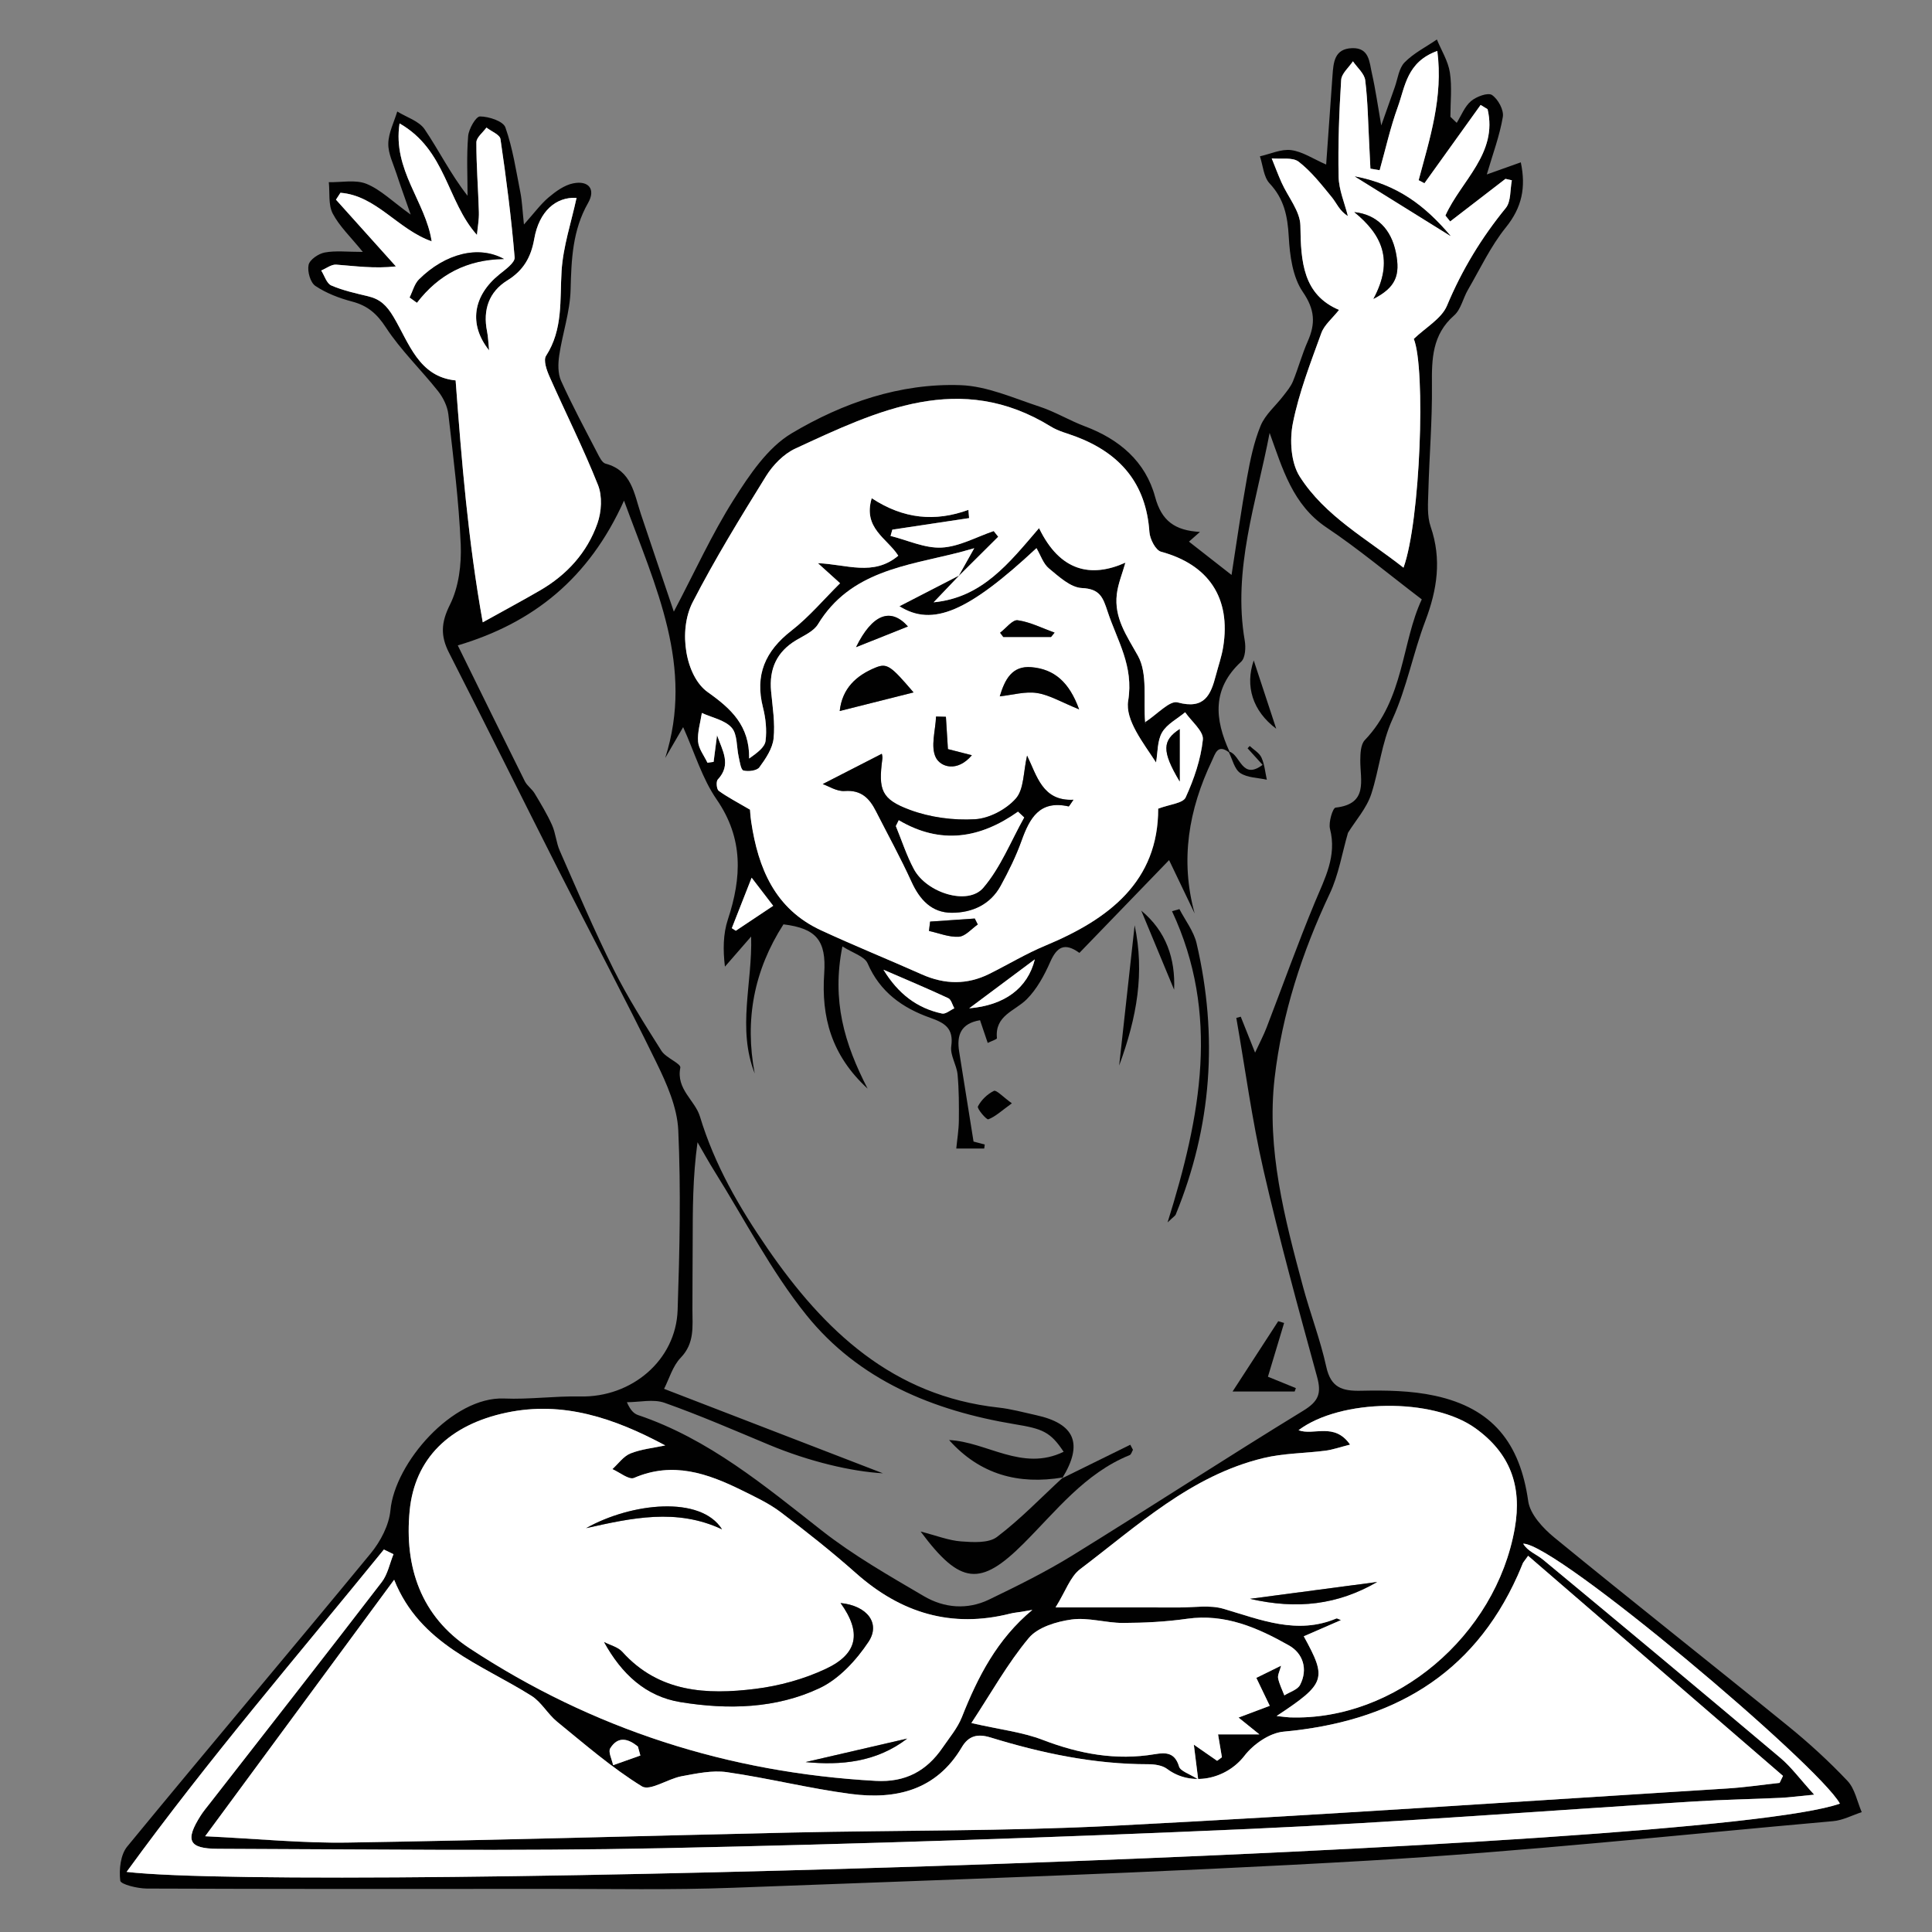 <?xml version="1.0" encoding="utf-8"?>
<!-- Generator: Adobe Illustrator 16.0.0, SVG Export Plug-In . SVG Version: 6.00 Build 0)  -->
<!DOCTYPE svg PUBLIC "-//W3C//DTD SVG 1.1//EN" "http://www.w3.org/Graphics/SVG/1.1/DTD/svg11.dtd">
<svg version="1.1" id="Layer_1" xmlns="http://www.w3.org/2000/svg" xmlns:xlink="http://www.w3.org/1999/xlink" x="0px" y="0px"
	 width="500px" height="500px" viewBox="0 0 500 500" enable-background="new 0 0 500 500" xml:space="preserve">
<rect x="0" y="0" width="500" height="500" fill="#808080" stroke="none"/>
<path fill="#010101" d="M93.895,65.197c-3.157-3.908-6.054-6.617-7.787-9.936C84.931,53,85.38,49.89,85.097,47.15
	c3.279,0.073,6.904-0.72,9.746,0.429c3.658,1.484,6.681,4.53,11.443,7.956c-1.59-4.563-2.688-7.543-3.667-10.566
	c-0.837-2.587-2.182-5.229-2.127-7.822c0.058-2.777,1.485-5.527,2.317-8.293c2.419,1.5,5.633,2.456,7.089,4.606
	c3.743,5.529,6.7,11.592,11.107,17.206c0-5.149-0.28-10.321,0.151-15.431c0.155-1.877,2.012-5.108,3.07-5.099
	c2.283,0.009,5.995,1.216,6.569,2.836c1.913,5.411,2.763,11.208,3.887,16.886c0.439,2.234,0.52,4.548,0.915,8.242
	c2.682-2.998,4.326-5.279,6.407-7.035c1.851-1.554,4.065-3.16,6.342-3.616c4.029-0.808,5.854,1.566,3.863,5.047
	c-4.054,7.09-4.336,14.658-4.541,22.528c-0.146,5.664-2.095,11.254-2.939,16.928c-0.316,2.15-0.382,4.703,0.478,6.606
	c2.875,6.369,6.198,12.535,9.415,18.747c0.521,1.012,1.208,2.448,2.082,2.68c6.805,1.802,7.4,7.781,9.154,13.038
	c2.744,8.218,5.541,16.426,8.529,25.267c5.456-10.358,9.844-20.067,15.493-28.976c4.063-6.403,8.777-13.479,15.025-17.189
	c13.22-7.869,28.025-12.996,43.701-12.447c6.871,0.244,13.705,3.353,20.433,5.557c4.025,1.318,7.737,3.595,11.718,5.088
	c8.913,3.343,15.709,9.096,18.194,18.311c1.664,6.162,5.096,8.66,11.598,9.026c-1.283,1.133-2.074,1.83-2.845,2.514
	c3.539,2.766,7.07,5.529,11.02,8.62c1.323-8.483,2.499-16.831,3.995-25.123c0.832-4.574,1.772-9.23,3.53-13.497
	c1.197-2.904,3.924-5.172,5.902-7.767c0.907-1.178,1.91-2.364,2.461-3.713c1.39-3.415,2.348-7.007,3.838-10.375
	c2.037-4.605,1.85-8.212-1.292-12.791c-2.623-3.834-3.363-9.402-3.629-14.272c-0.295-5.299-1.187-9.769-4.961-13.799
	c-1.549-1.659-1.712-4.633-2.501-7.005c2.711-0.604,5.514-1.941,8.088-1.606c2.937,0.385,5.674,2.261,9.054,3.737
	c0.557-7.806,1.089-15.414,1.641-23.029c0.245-3.397,0.475-6.949,5.084-7.094c4.483-0.142,4.456,3.673,5.12,6.548
	c0.931,4.113,1.512,8.305,2.414,13.45c1.335-3.796,2.395-6.837,3.489-9.874c0.778-2.189,1.06-4.909,2.541-6.427
	c2.355-2.404,5.537-3.994,8.368-5.935c1.168,2.834,2.899,5.58,3.358,8.523c0.586,3.743,0.138,7.645,0.138,11.479
	c0.543,0.52,1.094,1.045,1.641,1.565c1.191-1.922,2.058-4.241,3.707-5.633c1.381-1.168,4.367-2.274,5.416-1.569
	c1.573,1.063,3.113,3.895,2.807,5.665c-0.824,4.898-2.612,9.634-4.15,14.894c2.774-0.989,5.549-1.975,8.801-3.134
	c1.367,6.51,0.302,11.677-3.87,16.844c-3.93,4.868-6.651,10.711-9.827,16.176c-1.263,2.173-1.8,5.06-3.562,6.603
	c-5.685,4.982-5.804,11.254-5.739,18.045c0.094,9.124-0.677,18.252-0.924,27.381c-0.08,3.086-0.379,6.416,0.59,9.234
	c2.903,8.44,1.696,16.302-1.378,24.413c-3.162,8.334-4.81,17.304-8.481,25.37c-2.885,6.336-3.432,13.017-5.494,19.375
	c-1.206,3.718-4.072,6.895-6.04,10.077c-1.54,5.28-2.406,10.847-4.721,15.74c-7.188,15.226-12.352,31.155-14.267,47.728
	c-2.118,18.395,2.591,36.31,7.346,53.995c1.87,6.938,4.477,13.694,6.017,20.699c1.188,5.445,4.125,6.347,9.069,6.229
	c6.364-0.139,12.902-0.043,19.071,1.298c14.918,3.239,22.011,12.257,24.127,27.266c0.487,3.429,3.839,7.035,6.786,9.445
	c20.015,16.392,40.332,32.405,60.413,48.725c5.427,4.399,10.63,9.16,15.424,14.231c1.929,2.037,2.505,5.363,3.694,8.096
	c-2.478,0.804-4.9,2.116-7.423,2.332c-40.082,3.557-80.13,7.88-120.286,10.213c-54.724,3.179-109.531,4.947-164.316,7.02
	c-15.935,0.607-31.91,0.272-47.868,0.289c-34.641,0.033-69.281,0.051-103.918-0.081c-2.419-0.011-6.77-1.075-6.886-2.043
	c-0.341-2.88,0.062-6.711,1.804-8.83c20.87-25.402,42.119-50.482,63.006-75.86c2.546-3.094,4.755-7.305,5.115-11.18
	c1.145-12.247,16.086-29.461,29.41-28.911c6.553,0.276,13.15-0.669,19.715-0.531c13.274,0.291,24.756-9.34,25.2-22.361
	c0.521-15.509,0.866-31.057,0.165-46.539c-0.27-5.948-2.991-12.06-5.683-17.571c-8.167-16.738-16.923-33.19-25.34-49.807
	c-9.479-18.708-18.768-37.511-28.304-56.189c-2.234-4.374-2.079-7.805,0.237-12.436c2.279-4.562,3.008-10.394,2.79-15.599
	c-0.482-11.25-1.903-22.467-3.199-33.667c-0.242-2.097-1.342-4.334-2.674-6.014c-4.41-5.567-9.629-10.559-13.488-16.465
	c-2.335-3.582-4.754-5.664-8.76-6.715c-3.311-0.871-6.674-2.156-9.491-4.043c-1.31-0.872-2.118-3.768-1.758-5.449
	c0.291-1.351,2.561-2.902,4.167-3.198C86.862,64.817,89.847,65.197,93.895,65.197z M248.285,148.903
	c-2.081,2.18-4.163,4.365-6.653,6.974c12.612-1.228,19.5-10.136,27.285-19.208c5.417,11.237,13.461,12.93,22.347,8.939
	c-0.808,2.875-1.905,5.474-2.224,8.17c-0.726,6.156,2.542,10.703,5.46,15.925c2.592,4.652,1.368,11.436,1.883,17.27
	c0.018,0.17,0.635,0.286-0.106-0.025c3.243-2.088,6.443-5.729,8.495-5.171c6.964,1.897,8.591-1.937,9.911-7.031
	c0.639-2.438,1.495-4.846,1.888-7.329c2.041-12.719-3.806-21.308-16.082-24.636c-1.408-0.38-2.892-3.283-3.017-5.103
	c-0.844-12.568-7.591-20.374-19.007-24.69c-2.177-0.822-4.53-1.39-6.483-2.592c-23.468-14.485-44.859-4.16-66.151,5.698
	c-3.002,1.393-5.79,4.253-7.566,7.118c-6.631,10.696-13.234,21.448-18.987,32.625c-3.838,7.457-1.819,19.245,3.914,23.298
	c6.032,4.268,10.81,8.651,10.703,17.165c2.127-1.508,4.035-2.917,4.238-4.549c0.356-2.82,0.041-5.873-0.666-8.655
	c-2.142-8.413,0.564-14.597,7.333-19.862c4.601-3.575,8.426-8.149,12.62-12.295c-2.574-2.331-4.161-3.756-5.741-5.191
	c7.402,0.281,14.361,3.487,20.801-1.934c-2.837-4.49-9.221-7.094-6.872-14.882c8.278,5.433,16.447,6.134,25.022,3.021
	c0.067,0.708,0.121,1.421,0.181,2.13c-6.619,0.998-13.248,1.995-19.869,2.988c-0.152,0.54-0.306,1.085-0.459,1.625
	c4.414,1.101,8.881,3.241,13.229,3.013c4.553-0.24,8.982-2.756,13.467-4.272c0.393,0.49,0.778,0.981,1.168,1.469
	c-3.423,3.406-6.849,6.807-10.273,10.214c1.23-2.19,2.462-4.383,4.063-7.241c-1.924,0.536-3.003,0.862-4.102,1.14
	c-13.508,3.414-27.989,4.811-36.337,18.543c-1.115,1.831-3.602,2.909-5.596,4.096c-5.084,3.032-7.066,7.465-6.532,13.26
	c0.376,4.063,1.073,8.204,0.646,12.202c-0.279,2.618-2.044,5.236-3.681,7.465c-0.647,0.886-2.857,1.157-4.125,0.822
	c-0.667-0.176-0.929-2.228-1.216-3.469c-0.599-2.585-0.307-5.877-1.825-7.605c-1.757-1.99-5.075-2.604-7.717-3.815
	c-0.374,2.471-1.177,4.983-0.979,7.411c0.155,1.874,1.571,3.648,2.428,5.463c0.531-0.074,1.06-0.144,1.593-0.217
	c0.294-2.299,0.59-4.592,0.888-6.891c1.354,3.883,3.82,7.61,0.186,11.463c-0.47,0.502-0.302,2.512,0.244,2.906
	c2.234,1.629,4.729,2.908,8.106,4.889c0.011,0.088,0.082,1.612,0.307,3.11c1.794,12.072,6.168,22.589,18.046,28.094
	c8.627,3.999,17.453,7.565,26.145,11.436c5.876,2.615,11.664,2.727,17.432-0.146c4.866-2.424,9.552-5.261,14.554-7.337
	c16.495-6.862,29.175-16.631,29.148-35.42c2.94-1.118,6.4-1.38,7.103-2.903c2.158-4.715,3.922-9.846,4.462-14.958
	c0.23-2.174-2.95-4.71-4.586-7.084c-2.052,1.712-4.722,3.06-5.976,5.23c-1.256,2.16-1.092,5.146-1.555,7.77
	c-3.321-5.113-8.037-11-7.218-15.973c1.493-9.04-2.831-15.545-5.313-23.07c-1.216-3.702-1.986-5.896-6.681-6.111
	c-2.934-0.136-5.938-2.962-8.506-5.071c-1.472-1.202-2.133-3.38-3.229-5.25c-17.611,16.421-26.857,20.452-35.465,15.029
	C238.153,154.118,243.219,151.51,248.285,148.903z M318.025,194.68c-2.923-2.22-3.53,0.408-4.367,2.181
	c-6.025,12.639-8.286,25.704-4.484,39.539c-2.064-4.307-4.13-8.617-6.616-13.804c-8.115,8.396-15.613,16.158-23.207,24.011
	c-3.876-2.807-5.854-1.493-7.55,2.337c-1.534,3.473-3.463,7.054-6.109,9.691c-3.059,3.042-8.274,4.15-7.687,10.039
	c0.034,0.303-1.471,0.773-2.384,1.234c-0.75-2.225-1.358-4.02-1.988-5.877c-4.987,0.841-6.08,3.882-5.406,8.097
	c1.208,7.473,2.387,14.947,3.726,23.305c-0.144-0.036,1.374,0.364,2.9,0.762c-0.049,0.341-0.092,0.694-0.134,1.041
	c-2.408,0-4.818,0-7.232,0c0.232-2.391,0.638-4.786,0.665-7.18c0.038-3.997,0.038-8.013-0.332-11.983
	c-0.239-2.48-1.968-5-1.634-7.299c0.67-4.666-1.711-6.05-5.403-7.355c-7.173-2.539-13.018-6.637-16.232-14.08
	c-0.798-1.852-3.889-2.707-6.537-4.415c-2.805,14.035,0.508,25.163,6.527,36.816c-9.424-8.657-12.005-18.6-11.235-29.801
	c0.593-8.599-2.111-11.681-10.545-12.718c-7.64,11.887-10.078,24.738-7.44,38.589c-4.578-11.676-0.568-23.341-0.924-35.436
	c-2.261,2.597-4.524,5.196-6.783,7.794c-0.525-4.354-0.47-8.481,0.765-12.214c3.589-10.87,4.048-20.976-2.915-31.065
	c-3.752-5.437-5.693-12.117-8.666-18.706c-1.82,3.134-3.231,5.558-4.637,7.98c7.507-23.637-2.38-44.005-10.665-66.602
	c-9.09,20.207-23.542,31.674-43.02,37.472c6.001,12.189,11.634,23.695,17.352,35.158c0.583,1.169,1.836,1.986,2.521,3.12
	c1.609,2.682,3.244,5.373,4.52,8.218c0.938,2.093,1.071,4.546,2,6.648c4.527,10.28,8.919,20.639,13.929,30.682
	c3.636,7.284,8.034,14.202,12.388,21.104c1.154,1.822,5.091,3.286,4.88,4.354c-1.112,5.623,3.806,8.408,5.09,12.666
	c3.767,12.473,10.155,23.483,17.454,34.09c14.695,21.345,32.445,38.197,59.798,41.206c3.268,0.351,6.479,1.253,9.706,1.957
	c10.116,2.215,12.273,7.412,6.784,16.338l0.214-0.216c-11.509,1.943-21.487-0.731-29.488-9.673c9.788,0.46,18.931,8.24,29.646,3.036
	c-3.434-5.199-5.517-5.956-12.645-7.132c-21.068-3.492-40.368-11.372-53.958-28.287c-9.151-11.391-15.935-24.69-23.744-37.154
	c-1.541-2.463-2.938-5.012-4.405-7.532c-1.25,9.009-1.241,17.525-1.253,26.041c-0.009,5.749-0.07,11.486-0.065,17.238
	c0,4.39,0.608,8.705-3.025,12.478c-2.088,2.156-2.989,5.474-4.312,8.06c20.392,7.87,39.87,15.386,56.633,21.856
	c-8.147-0.469-19.012-3.012-29.497-7.39c-8.958-3.738-17.873-7.615-27.016-10.855c-2.903-1.027-6.476-0.152-9.741-0.152
	c0.933,2.148,1.839,2.964,2.901,3.33c18.275,6.174,32.727,18.281,47.591,29.933c8.199,6.423,17.376,11.65,26.388,16.944
	c5.227,3.07,11.233,3.578,16.849,0.868c7.327-3.538,14.669-7.16,21.585-11.428c19.991-12.344,39.688-25.188,59.737-37.454
	c3.952-2.422,4.753-4.455,3.562-8.77c-4.874-17.781-9.76-35.579-13.878-53.542c-2.97-12.963-4.724-26.217-7.02-39.336
	c0.381-0.099,0.771-0.207,1.149-0.316c1.104,2.76,2.196,5.515,3.709,9.298c1.244-2.68,2.212-4.504,2.953-6.427
	c4.183-10.849,8.09-21.821,12.553-32.556c2.549-6.126,5.689-11.855,3.884-18.917c-0.433-1.689,0.71-5.425,1.435-5.502
	c8.507-0.951,6.383-7.018,6.401-12.213c0.011-1.784,0.1-4.142,1.169-5.261c10.21-10.632,9.512-25.276,14.745-36.422
	c-8.854-6.739-16.443-13.108-24.623-18.583c-8.816-5.895-11.4-15.227-14.755-24.495c-3.459,18.051-9.609,35.355-6.435,53.772
	c0.296,1.75,0.158,4.431-0.93,5.433c-7.604,7.031-6.856,14.904-3.016,23.283L318.025,194.68z M395.478,402.642
	c-1.115,1.549-1.268,1.696-1.334,1.873c-0.466,1.073-0.885,2.151-1.359,3.217c-11.755,26.177-32.971,37.895-60.632,40.432
	c-3.578,0.328-7.788,3.251-10.068,6.214c-4.747,6.161-13.808,8.107-20.026,3.432c-1.236-0.929-3.227-1.218-4.859-1.218
	c-14.032,0.011-27.578-2.85-40.883-6.935c-3.413-1.056-5.684-0.361-7.399,2.537c-6.581,11.133-17.035,13.608-28.693,12.088
	c-10.762-1.411-21.362-4.091-32.11-5.641c-3.78-0.537-7.856,0.342-11.71,1.061c-3.558,0.655-8.204,3.906-10.277,2.618
	c-7.795-4.815-14.802-10.915-21.944-16.731c-2.429-1.972-4.048-5.07-6.638-6.702c-13.112-8.267-28.809-13.271-35.538-30.039
	c-16.353,22.197-32.153,43.641-48.911,66.383c13.606,0.646,25.238,1.814,36.854,1.633c38.294-0.606,76.577-1.748,114.865-2.593
	c27.793-0.613,55.63-0.334,83.381-1.757c52.982-2.726,105.922-6.354,158.874-9.652c4.514-0.28,9.003-0.955,13.498-1.443
	c0.291-0.61,0.58-1.212,0.871-1.815C439.579,440.724,417.721,421.85,395.478,402.642z M267.172,416.64
	c-0.935,0.167-1.877,0.342-2.813,0.504c-0.956,0.158-1.942,0.229-2.881,0.467c-15.236,3.853-28.321-0.148-39.937-10.454
	c-6.253-5.544-12.819-10.749-19.491-15.79c-3.041-2.294-6.592-3.952-10.039-5.659c-8.891-4.391-17.887-7.546-27.929-3.213
	c-1.3,0.561-3.707-1.454-5.6-2.276c1.546-1.393,2.875-3.334,4.689-4.063c2.828-1.12,5.979-1.421,8.994-2.07
	c-13.172-7.062-26.442-11.571-41.071-8.486c-14.852,3.127-23.79,11.925-25.075,25.432c-1.385,14.558,2.938,27.278,15.519,35.562
	c31.859,20.954,67.005,32.196,105.12,34.305c7.648,0.429,13.149-2.545,17.303-8.617c1.75-2.563,3.85-5.027,4.97-7.865
	C253.055,433.982,258.039,424.224,267.172,416.64z M330.385,444.104c1.959,0.21,2.651,0.325,3.346,0.354
	c27.352,0.972,53.388-21.108,58.287-48.929c1.936-11.01-1.216-19.443-10.19-25.905c-11.057-7.955-34.907-7.646-45.769,0.507
	c3.885,1.5,9.256-2.153,13.342,3.735c-2.75,0.693-4.532,1.331-6.366,1.567c-5.354,0.693-10.863,0.655-16.065,1.915
	c-18.774,4.537-32.613,17.539-47.419,28.733c-2.585,1.959-3.771,5.75-6.376,9.921c11.945,0,21.982-0.018,32.009,0.011
	c3.829,0.009,7.896-0.704,11.445,0.34c9.648,2.834,19.046,6.797,29.256,2.496c0.129-0.06,0.352,0.12,1.156,0.432
	c-3.479,1.522-6.539,2.851-9.634,4.192C343.479,434.489,343.108,435.681,330.385,444.104z M126.577,90.67
	c-5.381-6.734-4.141-14.145,2.632-19.64c1.568-1.269,4.094-3.061,3.976-4.421c-0.861-10.242-2.169-20.452-3.669-30.62
	c-0.163-1.143-2.368-1.991-3.63-2.972c-0.911,1.273-2.593,2.545-2.602,3.828c-0.024,6.015,0.482,12.028,0.646,18.042
	c0.059,1.967-0.326,3.94-0.506,5.913c-7.805-8.715-7.955-21.988-20.026-28.854c-1.837,12.095,6.788,20.262,8.306,30.509
	c-8.761-3.08-14.317-11.835-23.599-12.564c-0.385,0.594-0.775,1.188-1.16,1.782c5.171,5.759,10.34,11.516,15.512,17.272
	c-5.615,0.627-10.519-0.097-15.448-0.458c-1.245-0.094-2.584,0.983-3.877,1.518c0.846,1.335,1.395,3.348,2.592,3.868
	c3.003,1.3,6.276,2.02,9.484,2.786c3.157,0.747,4.856,2.354,6.666,5.403c3.994,6.727,6.51,15.451,16.038,16.389
	c1.561,20.986,3.24,41.529,7.021,62.603c5.697-3.164,10.311-5.635,14.83-8.261c6.968-4.044,12.204-9.806,14.856-17.356
	c1.049-2.995,1.286-7.033,0.145-9.898c-3.784-9.541-8.422-18.742-12.583-28.137c-0.719-1.632-1.602-4.181-0.868-5.31
	c4.439-6.875,3.546-14.436,4.021-21.993c0.404-6.364,2.521-12.616,3.875-18.893c-5.343-0.306-9.703,3.493-10.948,10.608
	c-0.834,4.747-2.771,8.164-6.958,10.757c-4.755,2.944-6.375,7.601-5.261,13.156C126.339,87.157,126.368,88.636,126.577,90.67z
	 M357.052,44.046c-0.798-0.132-1.598-0.267-2.396-0.4c-0.1-2.01-0.189-4.022-0.293-6.031c-0.305-5.617-0.36-11.265-1.047-16.836
	c-0.212-1.737-2.076-3.281-3.183-4.912c-1.06,1.602-2.936,3.149-3.041,4.813c-0.521,8.335-0.84,16.702-0.666,25.049
	c0.067,3.41,1.548,6.788,2.4,10.178c-2.191-1.333-2.895-3.328-4.157-4.866c-2.654-3.246-5.3-6.655-8.574-9.185
	c-1.594-1.233-4.608-0.634-6.982-0.867c0.849,2.087,1.633,4.201,2.551,6.253c1.679,3.742,4.828,7.435,4.871,11.176
	c0.105,9.337,0.703,17.852,10.008,21.784c-1.749,2.224-3.82,3.878-4.592,6.004c-2.774,7.669-5.778,15.362-7.355,23.307
	c-0.875,4.384-0.518,10.209,1.766,13.804c6.532,10.258,17.322,16.087,26.857,23.598c4.373-12.061,5.777-51.516,2.667-59.21
	c3.078-2.968,7.181-5.227,8.597-8.606c3.868-9.24,8.903-17.542,15.205-25.267c1.384-1.695,1.101-4.746,1.576-7.168
	c-0.549-0.122-1.102-0.248-1.653-0.376c-4.771,3.676-9.541,7.349-14.311,11.022c-0.41-0.506-0.817-1.012-1.236-1.523
	c4.066-9.026,13.638-16.12,10.914-27.536c-0.604-0.364-1.201-0.73-1.802-1.093c-4.847,6.751-9.692,13.512-14.538,20.266
	c-0.499-0.264-1-0.527-1.498-0.789c2.876-10.758,6.392-21.458,4.833-33.452c-7.926,2.847-8.324,9.264-10.216,14.476
	C359.821,32.985,358.587,38.572,357.052,44.046z M32.761,484.447c48.133,5.475,408.404-5.216,443.396-17.677
	c-5.51-9.988-73.399-67.365-81.966-67.273c1.15,1.974,3.448,2.737,5.191,4.185c20.524,17.008,40.996,34.076,61.369,51.253
	c2.828,2.379,5.065,5.475,8.749,9.521c-4.207,0.404-6.431,0.71-8.654,0.818c-7.388,0.338-14.777,0.471-22.155,0.927
	c-38.42,2.375-76.812,5.407-115.265,7.118c-50.688,2.252-101.417,3.947-152.153,4.993c-38.293,0.795-76.611,0.273-114.918,0.152
	c-7.59-0.022-8.505-2.2-4.404-8.634c0.729-1.14,1.621-2.187,2.458-3.26c14.815-19.025,29.69-38.013,44.385-57.144
	c1.537-1.996,2.043-4.785,3.036-7.208c-0.826-0.405-1.652-0.807-2.484-1.209C77.175,428.301,54.195,454.948,32.761,484.447z
	 M251.393,445.92c7.546,1.725,13.246,2.353,18.431,4.35c9.47,3.634,18.991,5.4,29.047,3.709c2.909-0.491,5.195-0.417,6.266,3.2
	c0.36,1.211,2.651,1.852,4.952,3.33c-0.507-4.087-0.801-6.382-1.123-8.991c2.407,1.679,4.219,2.938,6.028,4.182
	c0.415-0.303,0.822-0.617,1.237-0.922c-0.348-2.101-0.71-4.199-0.993-5.917c3.095,0,6.186,0,10.696,0
	c-2.781-2.245-4.434-3.575-5.404-4.355c2.691-1.018,5.384-2.022,8.084-3.042c-1.209-2.51-2.41-5.008-3.479-7.232
	c1.345-0.663,3.614-1.78,6.41-3.152c-0.37,1.471-0.932,2.44-0.767,3.263c0.311,1.526,1.055,2.957,1.618,4.424
	c1.394-0.894,3.406-1.449,4.066-2.718c2.104-4.078,0.736-8.165-2.852-10.198c-8.093-4.571-16.55-8.313-26.402-6.911
	c-5.474,0.782-11.056,1.058-16.577,1.078c-4.447,0.009-8.998-1.484-13.31-0.889c-3.905,0.536-8.743,1.994-11.067,4.789
	C260.763,430.491,256.534,438.107,251.393,445.92z M228.641,250.964c3.806,6.208,8.65,9.945,15.158,11.339
	c0.921,0.2,2.113-0.87,3.175-1.352c-0.504-0.896-0.798-2.261-1.554-2.617C240.184,255.887,234.844,253.653,228.641,250.964z
	 M267.813,248.281c-5.273,3.937-10.538,7.87-16.983,12.67C259.955,260.172,265.947,255.793,267.813,248.281z M194.524,227.155
	c-2.024,5.14-3.579,9.097-5.13,13.053c0.345,0.221,0.691,0.444,1.032,0.667c3.085-2.058,6.165-4.112,9.674-6.452
	C198.254,232.013,196.786,230.103,194.524,227.155z M165.727,454.327c-0.214-0.775-0.428-1.555-0.642-2.333
	c-2.452-1.979-5.099-2.842-7.163,0.476c-0.577,0.936,0.459,2.884,0.751,4.36C161.022,455.999,163.372,455.163,165.727,454.327z"/>
<path fill="#FFFFFF" d="M395.478,402.642c22.243,19.208,44.102,38.082,65.96,56.95c-0.295,0.603-0.58,1.206-0.875,1.816
	c-4.502,0.488-8.989,1.163-13.504,1.443c-52.953,3.303-105.892,6.933-158.869,9.649c-27.75,1.427-55.588,1.145-83.38,1.758
	c-38.29,0.846-76.572,1.988-114.866,2.595c-11.615,0.182-23.247-0.989-36.854-1.635c16.758-22.741,32.556-44.186,48.911-66.379
	c6.723,16.769,22.421,21.771,35.538,30.038c2.589,1.625,4.209,4.728,6.639,6.7c7.141,5.815,14.153,11.917,21.943,16.729
	c2.074,1.291,6.721-1.961,10.278-2.623c3.853-0.705,7.925-1.591,11.71-1.054c10.749,1.546,21.347,4.229,32.109,5.641
	c11.66,1.521,22.108-0.954,28.694-12.095c1.71-2.894,3.981-3.576,7.403-2.529c13.301,4.084,26.851,6.946,40.88,6.931
	c1.633,0,3.618,0.289,4.86,1.223c6.214,4.677,15.281,2.727,20.023-3.432c2.285-2.965,6.49-5.887,10.064-6.215
	c27.663-2.532,48.886-14.255,60.629-40.432c0.486-1.07,0.905-2.145,1.361-3.218C394.21,404.338,394.362,404.19,395.478,402.642z"/>
<path fill="#FFFFFF" d="M267.172,416.64c-9.133,7.584-14.117,17.336-18.245,27.76c-1.127,2.838-3.223,5.303-4.976,7.869
	c-4.148,6.073-9.651,9.039-17.301,8.616c-38.113-2.11-73.257-13.35-105.12-34.31c-12.578-8.276-16.902-20.997-15.516-35.565
	c1.286-13.495,10.229-22.295,25.074-25.425c14.63-3.085,27.905,1.425,41.072,8.485c-3.018,0.65-6.17,0.946-8.993,2.072
	c-1.815,0.726-3.143,2.665-4.69,4.063c1.898,0.827,4.3,2.838,5.601,2.281c10.043-4.339,19.04-1.18,27.931,3.212
	c3.445,1.7,6.996,3.359,10.037,5.654c6.672,5.041,13.243,10.245,19.492,15.79c11.615,10.305,24.699,14.309,39.937,10.45
	c0.932-0.239,1.921-0.306,2.882-0.469C265.295,416.981,266.237,416.807,267.172,416.64z M217.539,414.864
	c5.469,7.602,4.495,13.117-3.764,17.006c-5.678,2.685-12.061,4.433-18.303,5.208c-12.613,1.563-24.951,0.945-34.427-9.584
	c-1.123-1.246-3.116-1.712-4.708-2.533c4.5,8.188,10.739,14.081,19.789,15.542c12.252,1.998,24.684,1.711,35.99-3.625
	c5.042-2.381,9.504-7.237,12.663-12.008C227.94,420.091,224.398,415.539,217.539,414.864z M151.689,395.485
	c11.751-2.63,23.415-5.231,35.171,0.305C181.348,386.989,163.432,388.905,151.689,395.485z M208.491,456.026
	c8.974,0.861,18.224,0.125,26.297-6.085C225.828,452.012,216.876,454.084,208.491,456.026z"/>
<path fill="#FFFFFF" d="M248.29,148.903c-5.071,2.607-10.137,5.215-15.522,7.991c8.613,5.416,17.855,1.39,35.465-15.032
	c1.093,1.871,1.758,4.048,3.23,5.25c2.565,2.108,5.573,4.935,8.507,5.071c4.693,0.213,5.46,2.413,6.68,6.111
	c2.482,7.52,6.794,14.029,5.313,23.069c-0.818,4.972,3.905,10.86,7.218,15.973c0.461-2.621,0.298-5.605,1.553-7.77
	c1.26-2.17,3.929-3.522,5.978-5.23c1.632,2.375,4.816,4.91,4.581,7.084c-0.536,5.112-2.3,10.242-4.456,14.958
	c-0.706,1.523-4.163,1.78-7.108,2.904c0.031,18.787-12.658,28.562-29.142,35.419c-5.004,2.077-9.689,4.913-14.555,7.336
	c-5.77,2.869-11.557,2.764-17.436,0.148c-8.688-3.871-17.515-7.438-26.144-11.436c-11.877-5.504-16.251-16.023-18.047-28.095
	c-0.224-1.499-0.297-3.023-0.306-3.11c-3.376-1.981-5.873-3.26-8.107-4.889c-0.539-0.399-0.714-2.409-0.241-2.907
	c3.636-3.853,1.168-7.585-0.186-11.463c-0.296,2.298-0.594,4.592-0.891,6.891c-0.529,0.073-1.058,0.144-1.589,0.218
	c-0.857-1.821-2.273-3.59-2.427-5.465c-0.199-2.428,0.607-4.939,0.976-7.41c2.642,1.212,5.962,1.825,7.719,3.817
	c1.523,1.722,1.231,5.02,1.825,7.604c0.285,1.242,0.544,3.298,1.216,3.469c1.265,0.331,3.479,0.059,4.125-0.822
	c1.635-2.229,3.401-4.847,3.678-7.465c0.43-3.999-0.267-8.135-0.641-12.203c-0.535-5.793,1.443-10.228,6.531-13.259
	c1.993-1.188,4.48-2.266,5.595-4.095c8.349-13.733,22.829-15.131,36.339-18.544c1.097-0.279,2.175-0.609,4.102-1.141
	c-1.602,2.859-2.833,5.051-4.063,7.242L248.29,148.903z M212.916,202.918c1.513,0.516,3.673,1.955,5.711,1.803
	c4.327-0.316,6.424,1.945,8.106,5.271c3.077,6.059,6.365,12.018,9.179,18.199c2.122,4.666,5.218,8.032,10.396,8.037
	c5.26,0.004,9.978-2.091,12.659-7.002c2.033-3.742,3.953-7.606,5.383-11.605c2.104-5.871,4.69-10.615,12.196-8.917
	c0.141,0.028,0.419-0.557,1.266-1.723c-8.04,0.428-9.466-6.244-12.012-11.425c-0.979,4.257-0.781,8.695-2.889,11.097
	c-2.468,2.817-6.871,5.154-10.572,5.372c-5.575,0.333-11.585-0.469-16.817-2.402c-7.502-2.77-8.228-5.226-7.177-13.207
	c0.102-0.758-0.205-1.566-0.165-1.314C223,197.744,218.013,200.3,212.916,202.918z M236.427,179.198
	c-5.859-6.857-6.841-7.649-9.829-6.428c-5.023,2.053-8.641,5.395-9.281,11.24C223.868,182.361,229.926,180.833,236.427,179.198z
	 M279.271,183.582c-2.572-7.108-6.463-10.399-12.309-10.915c-5.051-0.447-6.914,3.186-8.224,7.548
	c3.35-0.361,6.599-1.331,9.632-0.862C271.605,179.849,274.639,181.702,279.271,183.582z M251.521,195.454
	c-2.817-0.721-4.608-1.179-6.2-1.588c-0.191-3.013-0.353-5.688-0.522-8.362c-0.847-0.02-1.703-0.047-2.548-0.07
	c-0.132,3.59-1.458,7.767-0.062,10.594C243.405,198.495,247.705,199.949,251.521,195.454z M221.542,167.484
	c4.676-1.862,9.072-3.615,13.426-5.353C230.548,157.15,225.781,158.872,221.542,167.484z M240.712,238.506
	c-0.096,0.807-0.193,1.613-0.292,2.422c2.585,0.56,5.204,1.669,7.74,1.493c1.692-0.11,3.26-2.046,4.884-3.166
	c-0.257-0.511-0.512-1.022-0.769-1.538C248.417,237.979,244.56,238.244,240.712,238.506z M272.005,164.854
	c0.305-0.376,0.613-0.75,0.912-1.129c-3.169-1.138-6.271-2.74-9.54-3.203c-1.336-0.19-3.022,2.084-4.559,3.231
	c0.281,0.366,0.548,0.729,0.827,1.101C263.774,164.854,267.89,164.854,272.005,164.854z M305.309,202.247c0-4.629,0-9.254,0-13.566
	C300.866,191.596,300.543,194.275,305.309,202.247z"/>
<path fill="#FFFFFF" d="M248.066,149.122c3.426-3.406,6.852-6.807,10.274-10.214c-0.391-0.492-0.778-0.982-1.17-1.468
	c-4.486,1.517-8.914,4.033-13.467,4.272c-4.348,0.229-8.814-1.913-13.228-3.011c0.151-0.541,0.307-1.087,0.458-1.626
	c6.622-0.999,13.245-1.996,19.869-2.989c-0.063-0.708-0.114-1.421-0.181-2.128c-8.577,3.112-16.745,2.411-25.023-3.022
	c-2.35,7.788,4.034,10.388,6.872,14.883c-6.439,5.421-13.399,2.214-20.801,1.933c1.58,1.431,3.167,2.861,5.74,5.191
	c-4.188,4.146-8.02,8.72-12.62,12.295c-6.769,5.265-9.475,11.454-7.335,19.862c0.71,2.785,1.024,5.835,0.667,8.655
	c-0.203,1.626-2.112,3.041-4.238,4.549c0.107-8.514-4.671-12.893-10.703-17.165c-5.733-4.053-7.752-15.843-3.914-23.298
	c5.752-11.175,12.354-21.929,18.986-32.625c1.776-2.865,4.564-5.726,7.566-7.119c21.293-9.856,42.683-20.182,66.151-5.697
	c1.954,1.208,4.304,1.771,6.476,2.592c11.429,4.322,18.172,12.127,19.018,24.69c0.124,1.825,1.606,4.73,3.012,5.104
	c12.274,3.328,18.124,11.917,16.082,24.635c-0.393,2.482-1.246,4.887-1.884,7.33c-1.321,5.093-2.949,8.927-9.911,7.029
	c-2.053-0.559-5.257,3.086-8.495,5.172c0.736,0.307,0.118,0.195,0.103,0.024c-0.514-5.837,0.713-12.615-1.88-17.267
	c-2.918-5.224-6.186-9.771-5.461-15.926c0.318-2.692,1.415-5.293,2.224-8.17c-8.885,3.986-16.93,2.293-22.347-8.938
	c-7.789,9.075-14.673,17.979-27.285,19.206c2.49-2.609,4.572-4.79,6.658-6.973L248.066,149.122z"/>
<path fill="#FFFFFF" d="M330.385,444.104c12.724-8.42,13.095-9.615,7.032-20.631c3.089-1.342,6.149-2.68,9.628-4.192
	c-0.804-0.303-1.027-0.491-1.161-0.432c-10.204,4.306-19.595,0.338-29.252-2.496c-3.543-1.044-7.609-0.331-11.449-0.34
	c-10.026-0.028-20.054-0.011-32.009-0.011c2.605-4.171,3.791-7.962,6.384-9.921c14.806-11.194,28.637-24.205,47.416-28.733
	c5.197-1.26,10.71-1.222,16.061-1.915c1.834-0.236,3.616-0.874,6.366-1.567c-4.086-5.889-9.45-2.235-13.338-3.735
	c10.857-8.152,34.712-8.459,45.765-0.507c8.979,6.462,12.135,14.904,10.197,25.905c-4.906,27.82-30.942,49.9-58.294,48.929
	C333.036,444.43,332.344,444.314,330.385,444.104z M356.406,409.418c-10.899,1.444-21.355,2.828-32.908,4.357
	C335.702,416.566,346.173,415.339,356.406,409.418z"/>
<path fill="#FFFFFF" d="M126.577,90.67c-0.209-2.034-0.242-3.513-0.531-4.942c-1.113-5.558,0.507-10.214,5.261-13.158
	c4.189-2.594,6.125-6.015,6.959-10.757c1.245-7.115,5.605-10.915,10.948-10.608c-1.354,6.277-3.471,12.529-3.875,18.893
	c-0.476,7.557,0.419,15.118-4.022,21.993c-0.732,1.129,0.145,3.678,0.869,5.31c4.156,9.399,8.798,18.596,12.583,28.137
	c1.141,2.865,0.909,6.903-0.146,9.898c-2.651,7.551-7.892,13.318-14.856,17.356c-4.523,2.626-9.132,5.098-14.83,8.261
	c-3.785-21.078-5.46-41.617-7.021-62.603c-9.528-0.938-12.043-9.662-16.036-16.389c-1.812-3.045-3.504-4.656-6.667-5.403
	c-3.208-0.766-6.482-1.486-9.485-2.786c-1.197-0.52-1.746-2.533-2.591-3.868c1.292-0.534,2.632-1.611,3.877-1.518
	c4.929,0.365,9.833,1.089,15.447,0.458C97.29,63.188,92.123,57.426,86.95,51.672c0.385-0.594,0.775-1.188,1.16-1.782
	c9.283,0.724,14.839,9.484,23.6,12.564c-1.518-10.247-10.135-18.415-8.306-30.509c12.067,6.866,12.221,20.146,20.026,28.854
	c0.186-1.972,0.565-3.951,0.506-5.913c-0.171-6.018-0.67-12.034-0.647-18.042c0.004-1.279,1.692-2.55,2.603-3.828
	c1.261,0.981,3.465,1.829,3.629,2.972c1.5,10.168,2.808,20.378,3.667,30.62c0.12,1.361-2.406,3.152-3.975,4.421
	C122.44,76.525,121.196,83.936,126.577,90.67z M130.431,67.032c-6.57-3.631-15.188-1.43-21.963,5.259
	c-1.191,1.177-1.646,3.114-2.436,4.695c0.622,0.449,1.239,0.896,1.861,1.341C113.488,71.071,120.759,67.181,130.431,67.032z"/>
<path fill="#FFFFFF" d="M357.052,44.046c1.535-5.474,2.77-11.061,4.704-16.387c1.896-5.212,2.296-11.629,10.22-14.476
	c1.555,11.994-1.961,22.699-4.831,33.452c0.503,0.262,0.997,0.525,1.5,0.789c4.847-6.754,9.695-13.515,14.543-20.266
	c0.595,0.362,1.191,0.729,1.795,1.093c2.728,11.416-6.843,18.51-10.911,27.536c0.41,0.506,0.817,1.012,1.236,1.523
	c4.767-3.673,9.541-7.346,14.306-11.022c0.548,0.129,1.109,0.25,1.654,0.376c-0.48,2.427-0.194,5.474-1.572,7.168
	c-6.311,7.725-11.346,16.022-15.214,25.267c-1.416,3.379-5.513,5.639-8.592,8.606c3.117,7.698,1.711,47.149-2.665,59.21
	c-9.539-7.51-20.332-13.334-26.864-23.598c-2.283-3.594-2.641-9.419-1.766-13.804c1.586-7.945,4.581-15.638,7.361-23.307
	c0.769-2.131,2.84-3.785,4.586-6.004c-9.305-3.927-9.895-12.442-10-21.784c-0.046-3.742-3.2-7.435-4.876-11.176
	c-0.911-2.052-1.705-4.166-2.545-6.253c2.365,0.232,5.38-0.367,6.98,0.867c3.274,2.53,5.913,5.939,8.576,9.185
	c1.263,1.538,1.964,3.533,4.152,4.866c-0.845-3.39-2.327-6.768-2.398-10.178c-0.176-8.347,0.139-16.714,0.66-25.049
	c0.105-1.66,1.985-3.212,3.05-4.813c1.108,1.63,2.965,3.17,3.18,4.912c0.681,5.571,0.746,11.219,1.045,16.836
	c0.1,2.013,0.196,4.021,0.298,6.031C355.444,43.779,356.254,43.914,357.052,44.046z M355.444,77.353
	c5.821-2.989,6.973-6.156,5.817-11.946c-1.207-6.073-4.941-9.903-10.768-10.511C357.611,60.676,360.853,67.319,355.444,77.353z
	 M350.627,45.656c8.847,5.502,16.413,10.205,24.785,15.415C368.718,53.173,361.604,47.763,350.627,45.656z"/>
<path fill="#FFFFFF" d="M32.761,484.447c21.434-29.499,44.41-56.146,66.594-83.431c0.827,0.399,1.652,0.803,2.485,1.208
	c-0.989,2.423-1.5,5.207-3.037,7.212c-14.695,19.127-29.562,38.109-44.386,57.141c-0.836,1.079-1.728,2.123-2.457,3.265
	c-4.101,6.43-3.182,8.609,4.405,8.626c38.308,0.118,76.626,0.642,114.917-0.148c50.732-1.053,101.463-2.748,152.156-4.99
	c38.449-1.718,76.845-4.746,115.263-7.128c7.379-0.456,14.767-0.578,22.156-0.922c2.225-0.104,4.447-0.412,8.653-0.817
	c-3.683-4.048-5.921-7.137-8.749-9.522c-20.375-17.177-40.845-34.245-61.362-51.253c-1.75-1.448-4.049-2.212-5.2-4.189
	c8.567-0.087,76.459,57.29,81.966,67.279C441.165,479.221,80.894,489.922,32.761,484.447z"/>
<path fill="#FFFFFF" d="M251.393,445.92c5.142-7.805,9.37-15.429,14.854-22.004c2.332-2.795,7.17-4.253,11.072-4.789
	c4.314-0.596,8.86,0.897,13.31,0.889c5.524-0.021,11.106-0.296,16.568-1.078c9.855-1.402,18.317,2.337,26.409,6.911
	c3.583,2.033,4.957,6.12,2.853,10.198c-0.656,1.269-2.682,1.824-4.067,2.718c-0.561-1.467-1.303-2.903-1.616-4.424
	c-0.168-0.822,0.395-1.792,0.77-3.263c-2.799,1.372-5.074,2.498-6.413,3.152c1.072,2.225,2.271,4.729,3.475,7.232
	c-2.696,1.02-5.396,2.024-8.076,3.042c0.966,0.78,2.619,2.116,5.398,4.355c-4.515,0-7.604,0-10.697,0
	c0.29,1.718,0.643,3.816,0.995,5.917c-0.416,0.305-0.822,0.619-1.237,0.922c-1.81-1.255-3.619-2.508-6.029-4.182
	c0.323,2.609,0.614,4.904,1.126,8.991c-2.298-1.479-4.589-2.119-4.949-3.33c-1.076-3.617-3.36-3.691-6.266-3.2
	c-10.056,1.702-19.577-0.075-29.05-3.709C264.639,448.272,258.938,447.641,251.393,445.92z"/>
<path fill="#FFFFFF" d="M228.641,250.964c6.199,2.689,11.537,4.923,16.779,7.37c0.755,0.356,1.049,1.722,1.554,2.617
	c-1.064,0.486-2.254,1.552-3.175,1.352C237.296,260.914,232.447,257.176,228.641,250.964z"/>
<path fill="#FFFFFF" d="M267.813,248.281c-1.866,7.508-7.85,11.891-16.983,12.67C257.275,256.15,262.54,252.218,267.813,248.281z"/>
<path fill="#FFFFFF" d="M194.524,227.155c2.257,2.944,3.73,4.857,5.576,7.268c-3.51,2.34-6.589,4.394-9.674,6.452
	c-0.345-0.223-0.692-0.446-1.032-0.667C190.945,236.252,192.504,232.295,194.524,227.155z"/>
<path fill="#FFFFFF" d="M165.727,454.327c-2.35,0.836-4.704,1.672-7.054,2.503c-0.292-1.477-1.328-3.422-0.751-4.36
	c2.064-3.317,4.711-2.455,7.163-0.476C165.298,452.772,165.512,453.552,165.727,454.327z"/>
<path fill="#010101" d="M274.887,382.572c5.875-2.901,11.755-5.779,17.632-8.677c0.228,0.446,0.459,0.883,0.688,1.319
	c-0.28,0.477-0.445,1.209-0.855,1.369c-11.613,4.712-19.017,14.463-27.492,22.923c-11.129,11.104-16.318,10.696-26.603-3.144
	c4.131,1.062,7.263,2.315,10.471,2.555c3.111,0.227,7.112,0.492,9.284-1.152c6.092-4.612,11.438-10.205,17.082-15.409
	L274.887,382.572z"/>
<path fill="#010101" d="M305.233,235.28c1.527,2.947,3.722,5.746,4.448,8.878c5.574,23.924,3.939,47.375-5.411,70.177
	c-0.125,0.311-0.514,0.515-2.103,2.027c8.649-27.624,13.572-54,1.151-80.547C303.957,235.639,304.592,235.458,305.233,235.28z"/>
<path fill="#010101" d="M328.141,356.295c2.511,1.026,4.873,1.986,7.233,2.95c-0.104,0.29-0.218,0.585-0.316,0.874
	c-5.396,0-10.783,0-16.066,0c4-6.159,7.905-12.18,11.812-18.193c0.505,0.151,1.012,0.304,1.521,0.455
	C330.953,346.924,329.593,351.465,328.141,356.295z"/>
<path fill="#010101" d="M293.646,239.455c2.594,12.305,0.632,23.683-4.008,36.313C291.063,262.863,292.328,251.424,293.646,239.455z
	"/>
<path fill="#010101" d="M303.859,256.137c-2.831-6.82-5.668-13.646-8.5-20.467C301.822,241.032,304.208,248.114,303.859,256.137z"/>
<path fill="#010101" d="M324.465,170.916c1.913,5.814,3.749,11.394,5.824,17.686C324.137,183.98,322.194,177.528,324.465,170.916z"
	/>
<path fill="#010101" d="M318.191,194.534c2.832,0.832,3.213,7.434,8.567,3.409c-1.43-1.575-2.655-2.931-3.882-4.281
	c0.171-0.205,0.361-0.404,0.543-0.605c1.045,0.985,2.493,1.778,3.039,2.985c0.811,1.762,0.97,3.818,1.399,5.747
	c-2.328-0.522-5.029-0.496-6.884-1.733c-1.506-1.008-2.005-3.529-2.949-5.373C318.025,194.68,318.191,194.534,318.191,194.534z"/>
<path fill="#010101" d="M261.874,285.538c-2.687,1.932-4.243,3.439-6.102,4.137c-0.465,0.182-2.974-2.77-2.688-3.327
	c0.855-1.663,2.45-3.211,4.14-4.029C257.855,282.011,259.527,283.845,261.874,285.538z"/>
<path fill="#010101" d="M217.539,414.864c6.859,0.675,10.401,5.227,7.24,10.015c-3.158,4.762-7.621,9.624-12.663,12.005
	c-11.306,5.335-23.738,5.617-35.99,3.628c-9.055-1.47-15.294-7.363-19.789-15.545c1.592,0.825,3.585,1.292,4.708,2.536
	c9.477,10.529,21.814,11.147,34.427,9.578c6.242-0.774,12.625-2.526,18.303-5.207C222.034,427.981,223.008,422.456,217.539,414.864z
	"/>
<path fill="#010101" d="M151.689,395.485c11.743-6.585,29.659-8.496,35.171,0.305C175.104,390.254,163.44,392.855,151.689,395.485z"
	/>
<path fill="#010101" d="M208.491,456.026c8.385-1.932,17.336-4.015,26.297-6.085C226.715,456.151,217.465,456.888,208.491,456.026z"
	/>
<path fill="#010101" d="M212.916,202.918c5.097-2.618,10.084-5.175,15.269-7.826c-0.04-0.256,0.267,0.556,0.165,1.314
	c-1.051,7.985-0.326,10.441,7.177,13.207c5.23,1.932,11.247,2.732,16.817,2.402c3.7-0.219,8.105-2.555,10.571-5.372
	c2.114-2.409,1.906-6.84,2.893-11.098c2.538,5.182,3.964,11.858,12.004,11.426c-0.835,1.167-1.116,1.755-1.266,1.72
	c-7.506-1.697-10.082,3.045-12.189,8.918c-1.437,4.001-3.346,7.869-5.39,11.606c-2.681,4.909-7.394,7.006-12.656,7.002
	c-5.172-0.005-8.274-3.372-10.396-8.038c-2.813-6.181-6.095-12.14-9.178-18.199c-1.681-3.32-3.779-5.586-8.104-5.27
	C216.589,204.874,214.429,203.435,212.916,202.918z M232.596,212.27c-0.251,0.506-0.505,1.012-0.751,1.519
	c1.531,3.722,2.771,7.604,4.666,11.137c3.317,6.181,13.975,9.492,17.95,4.845c4.496-5.248,7.147-12.072,10.596-18.211
	c-0.524-0.496-1.063-0.998-1.6-1.493C253.674,216.979,243.466,218.687,232.596,212.27z"/>
<path fill="#010101" d="M236.427,179.198c-6.501,1.635-12.559,3.163-19.109,4.812c0.64-5.839,4.258-9.187,9.281-11.24
	C229.585,171.548,230.568,172.341,236.427,179.198z"/>
<path fill="#010101" d="M279.271,183.582c-4.633-1.875-7.666-3.733-10.9-4.229c-3.033-0.473-6.282,0.501-9.632,0.862
	c1.313-4.362,3.173-8,8.224-7.548C272.809,173.183,276.699,176.469,279.271,183.582z"/>
<path fill="#010101" d="M251.521,195.454c-3.816,4.499-8.115,3.041-9.337,0.58c-1.401-2.833-0.075-7.005,0.063-10.595
	c0.85,0.018,1.706,0.045,2.552,0.069c0.161,2.675,0.332,5.357,0.522,8.362C246.912,194.271,248.703,194.733,251.521,195.454z"/>
<path fill="#010101" d="M221.542,167.484c4.24-8.616,9.007-10.334,13.426-5.353C230.613,163.873,226.218,165.622,221.542,167.484z"
	/>
<path fill="#010101" d="M240.712,238.506c3.857-0.262,7.706-0.527,11.555-0.788c0.262,0.51,0.519,1.021,0.778,1.538
	c-1.624,1.119-3.192,3.049-4.884,3.166c-2.537,0.176-5.16-0.933-7.744-1.493C240.519,240.115,240.616,239.313,240.712,238.506z"/>
<path fill="#010101" d="M272.005,164.854c-4.115,0-8.23,0-12.354,0c-0.277-0.367-0.552-0.73-0.828-1.101
	c1.531-1.147,3.218-3.421,4.554-3.231c3.269,0.463,6.376,2.061,9.551,3.203C272.618,164.104,272.31,164.478,272.005,164.854z"/>
<path fill="#010101" d="M305.309,202.247c-4.766-7.971-4.442-10.647,0-13.566C305.309,192.987,305.309,197.614,305.309,202.247z"/>
<path fill="#010101" d="M356.406,409.418c-10.233,5.921-20.704,7.156-32.908,4.357C335.051,412.246,345.507,410.862,356.406,409.418
	z"/>
<path fill="#010101" d="M130.431,67.032c-9.678,0.145-16.943,4.039-22.533,11.296c-0.622-0.445-1.24-0.892-1.862-1.341
	c0.791-1.585,1.244-3.519,2.436-4.695C115.244,65.602,123.868,63.401,130.431,67.032z"/>
<path fill="#010101" d="M355.444,77.353c5.403-10.034,2.162-16.677-4.95-22.457c5.826,0.608,9.561,4.438,10.768,10.511
	C362.417,71.191,361.271,74.364,355.444,77.353z"/>
<path fill="#010101" d="M350.627,45.656c10.977,2.107,18.091,7.512,24.785,15.415C367.04,55.865,359.483,51.158,350.627,45.656z"/>
<path fill="#FFFFFF" d="M232.596,212.27c10.87,6.417,21.078,4.714,30.861-2.209c0.536,0.497,1.075,0.998,1.6,1.496
	c-3.448,6.138-6.1,12.962-10.596,18.209c-3.975,4.648-14.633,1.335-17.95-4.845c-1.895-3.532-3.135-7.409-4.666-11.137
	C232.091,213.277,232.345,212.771,232.596,212.27z"/>
</svg>
